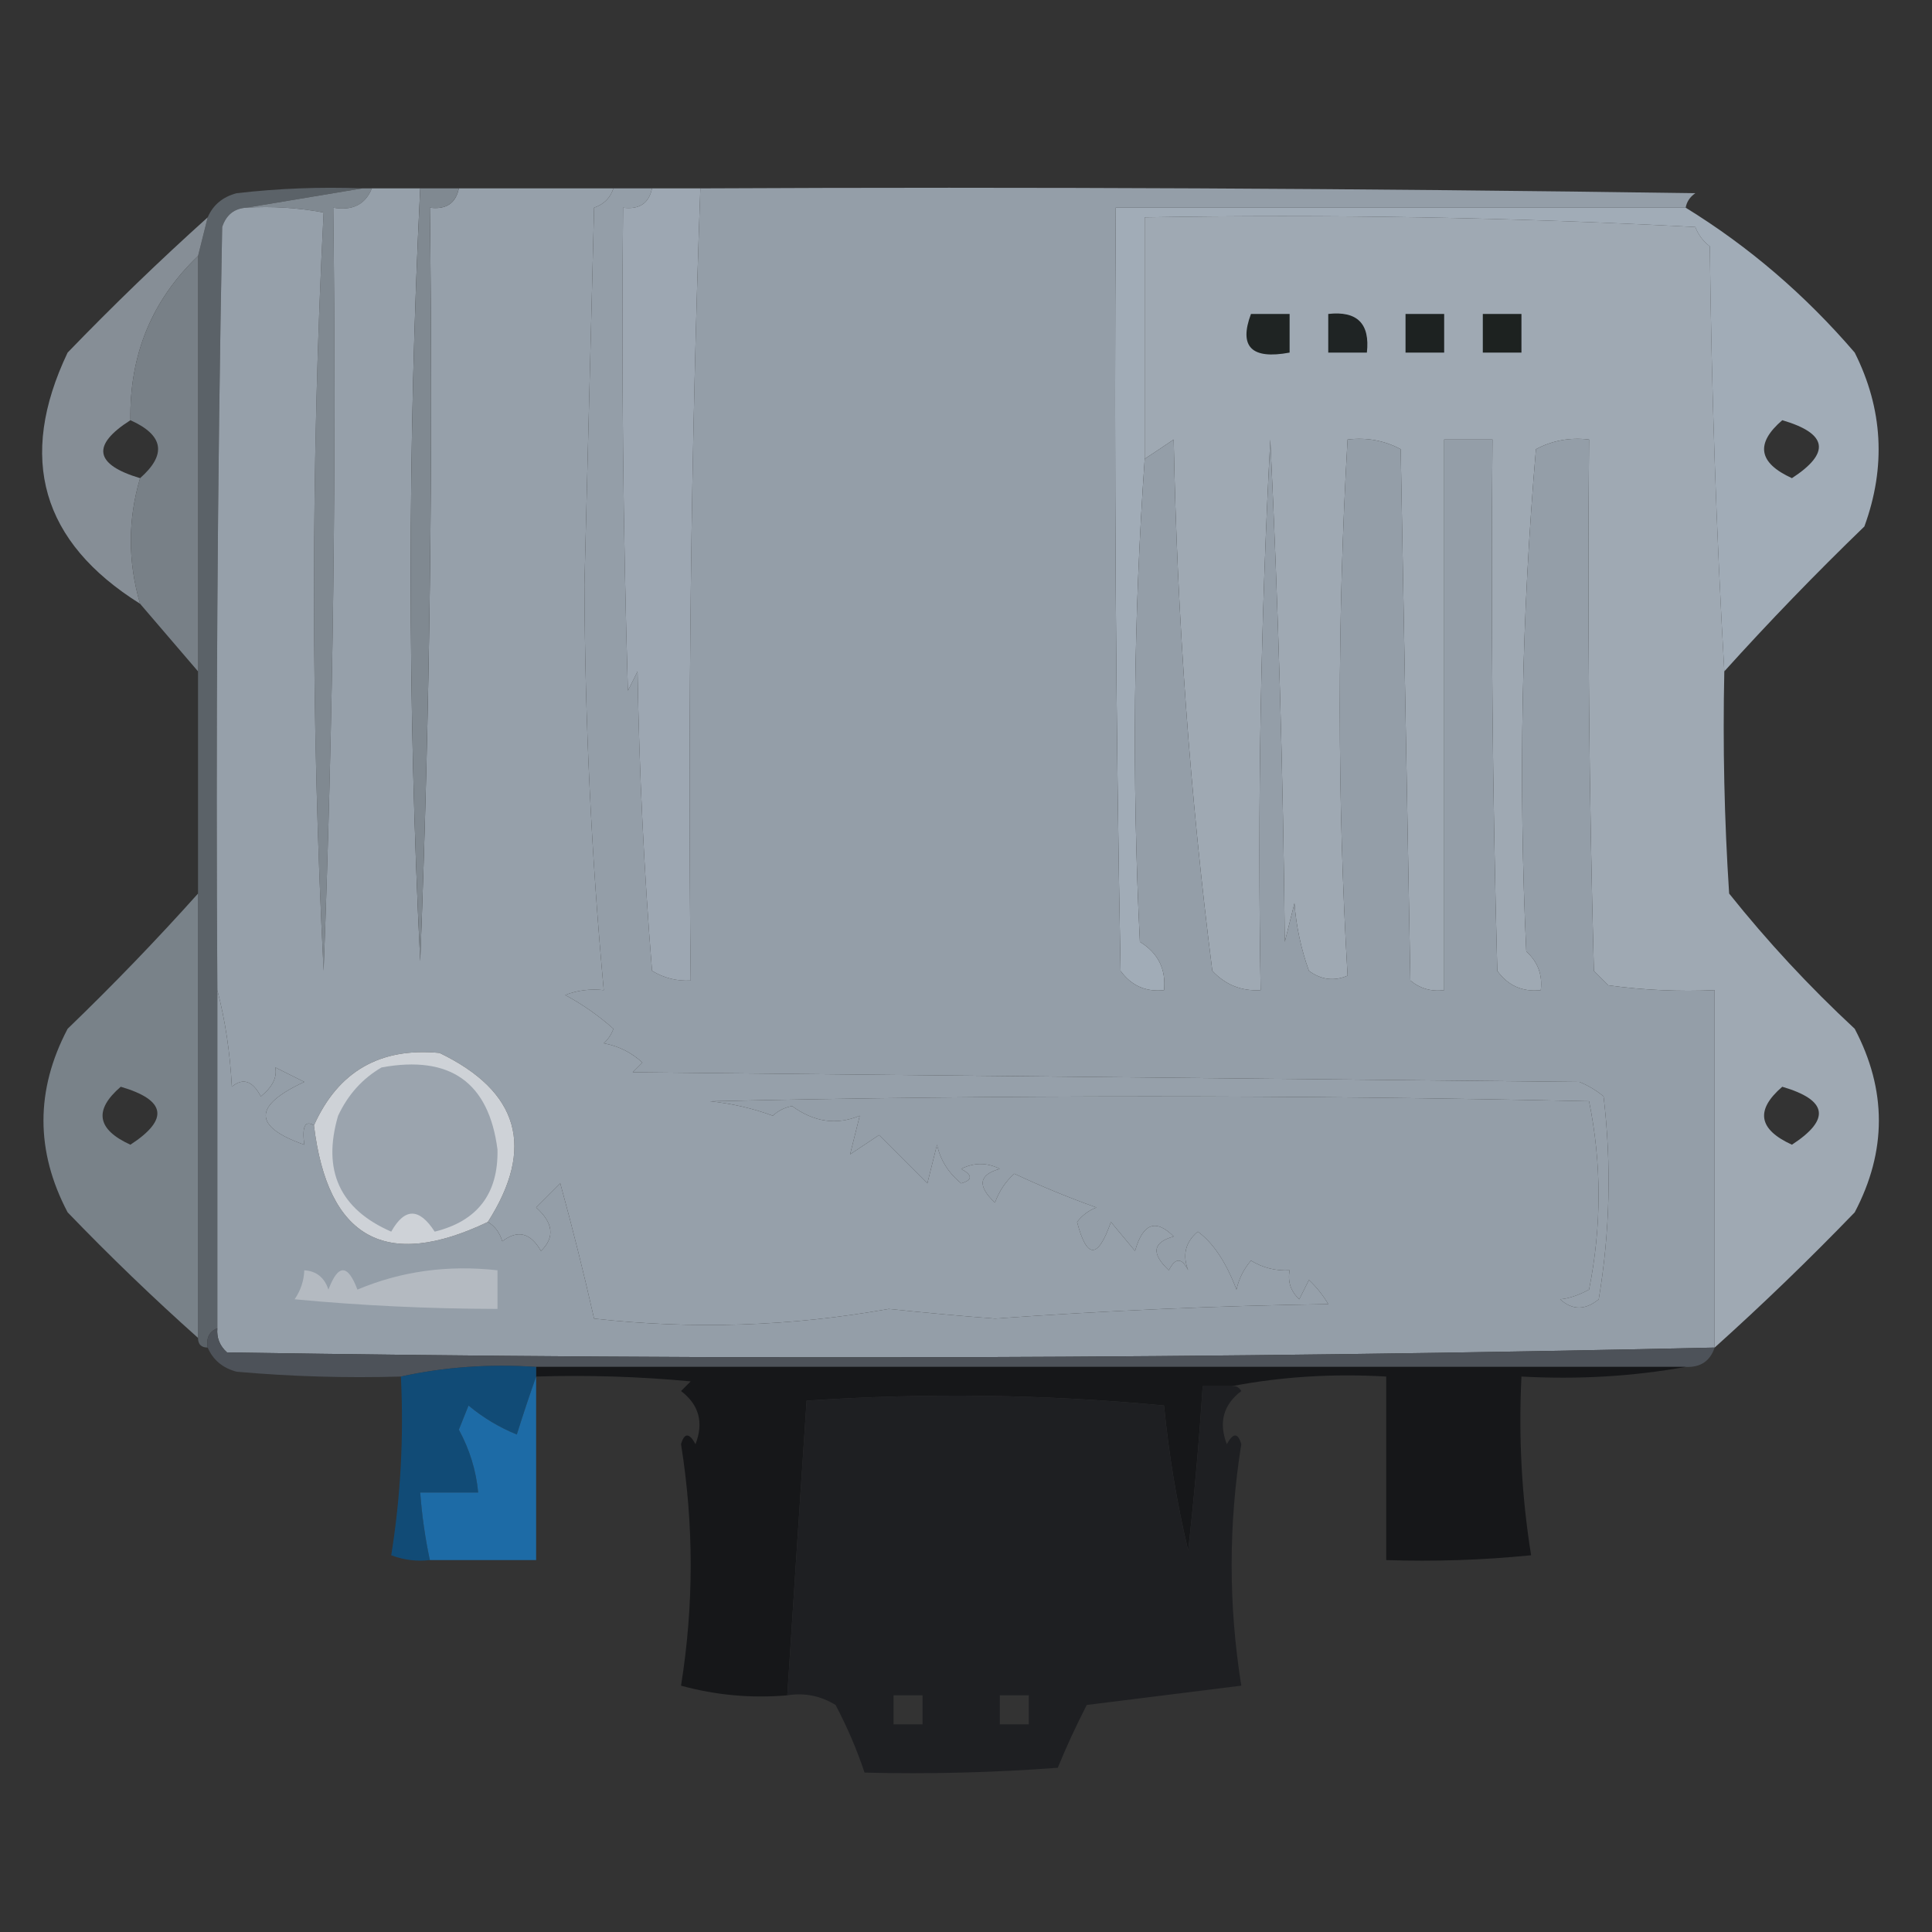 <?xml version="1.0" encoding="UTF-8"?>
<!DOCTYPE svg PUBLIC "-//W3C//DTD SVG 1.1//EN" "http://www.w3.org/Graphics/SVG/1.1/DTD/svg11.dtd">
<svg xmlns="http://www.w3.org/2000/svg" version="1.1" width="200px" height="200px" style="shape-rendering:geometricPrecision; text-rendering:geometricPrecision; image-rendering:optimizeQuality; fill-rule:evenodd; clip-rule:evenodd" xmlns:xlink="http://www.w3.org/1999/xlink">
<rect width="100%" height="100%" fill="#333333" stroke="none"/>
<g><path style="opacity:1" fill="#9fa9b3" d="M 178.5,69.5 C 178.334,77.174 178.5,84.841 179,92.5C 182.966,97.468 187.299,102.134 192,106.5C 195.333,112.833 195.333,119.167 192,125.5C 187.298,130.37 182.465,135.037 177.5,139.5C 177.5,127.167 177.5,114.833 177.5,102.5C 173.818,102.665 170.152,102.499 166.5,102C 166,101.5 165.5,101 165,100.5C 164.5,82.17 164.333,63.836 164.5,45.5C 162.533,45.261 160.699,45.594 159,46.5C 157.513,63.808 157.179,81.141 158,98.5C 159.188,99.563 159.688,100.897 159.5,102.5C 157.61,102.703 156.11,102.037 155,100.5C 154.5,82.17 154.333,63.836 154.5,45.5C 152.833,45.5 151.167,45.5 149.5,45.5C 149.5,64.5 149.5,83.5 149.5,102.5C 148.178,102.67 147.011,102.337 146,101.5C 145.667,83.167 145.333,64.833 145,46.5C 143.301,45.594 141.467,45.261 139.5,45.5C 138.428,64.066 138.428,82.566 139.5,101C 138.101,101.595 136.768,101.428 135.5,100.5C 134.686,98.234 134.186,95.9 134,93.5C 133.667,94.833 133.333,96.167 133,97.5C 132.833,80.157 132.333,62.824 131.5,45.5C 130.5,64.488 130.167,83.488 130.5,102.5C 128.516,102.617 126.85,101.95 125.5,100.5C 123.187,82.256 121.854,63.922 121.5,45.5C 120.482,46.193 119.482,46.859 118.5,47.5C 118.5,39.167 118.5,30.833 118.5,22.5C 137.512,22.167 156.512,22.5 175.5,23.5C 175.808,24.308 176.308,24.975 177,25.5C 177.169,40.339 177.669,55.006 178.5,69.5 Z M 184.5,112.5 C 189.197,113.874 189.531,115.874 185.5,118.5C 182.025,116.916 181.692,114.916 184.5,112.5 Z"/></g>
<g><path style="opacity:0.949" fill="#5d646b" d="M 37.5,19.5 C 33.5,20.167 29.5,20.833 25.5,21.5C 24.25,21.577 23.417,22.244 23,23.5C 22.5,49.831 22.333,76.165 22.5,102.5C 22.5,114.167 22.5,125.833 22.5,137.5C 21.662,137.842 21.328,138.508 21.5,139.5C 20.833,139.5 20.5,139.167 20.5,138.5C 20.5,123.167 20.5,107.833 20.5,92.5C 20.5,84.833 20.5,77.167 20.5,69.5C 20.5,55.167 20.5,40.833 20.5,26.5C 20.833,25.167 21.167,23.833 21.5,22.5C 22.058,21.21 23.058,20.377 24.5,20C 28.821,19.501 33.154,19.334 37.5,19.5 Z"/></g>
<g><path style="opacity:0.942" fill="#a8b3bf" d="M 174.5,21.5 C 181.023,25.511 186.857,30.511 192,36.5C 194.923,42.325 195.256,48.325 193,54.5C 187.936,59.395 183.103,64.395 178.5,69.5C 177.669,55.006 177.169,40.339 177,25.5C 176.308,24.975 175.808,24.308 175.5,23.5C 156.512,22.5 137.512,22.167 118.5,22.5C 118.5,30.833 118.5,39.167 118.5,47.5C 117.338,63.995 117.172,80.662 118,97.5C 119.883,98.653 120.716,100.319 120.5,102.5C 118.61,102.703 117.11,102.037 116,100.5C 115.5,74.169 115.333,47.835 115.5,21.5C 135.167,21.5 154.833,21.5 174.5,21.5 Z M 184.5,43.5 C 189.197,44.874 189.531,46.874 185.5,49.5C 182.025,47.916 181.692,45.916 184.5,43.5 Z"/></g>
<g><path style="opacity:1" fill="#1f2424" d="M 137.5,32.5 C 140.5,32.167 141.833,33.5 141.5,36.5C 140.167,36.5 138.833,36.5 137.5,36.5C 137.5,35.167 137.5,33.833 137.5,32.5 Z"/></g>
<g><path style="opacity:1" fill="#1f2423" d="M 129.5,32.5 C 130.833,32.5 132.167,32.5 133.5,32.5C 133.5,33.833 133.5,35.167 133.5,36.5C 129.56,37.234 128.227,35.901 129.5,32.5 Z"/></g>
<g><path style="opacity:1" fill="#1d2221" d="M 145.5,32.5 C 146.833,32.5 148.167,32.5 149.5,32.5C 149.5,33.833 149.5,35.167 149.5,36.5C 148.167,36.5 146.833,36.5 145.5,36.5C 145.5,35.167 145.5,33.833 145.5,32.5 Z"/></g>
<g><path style="opacity:1" fill="#1d2220" d="M 153.5,32.5 C 154.833,32.5 156.167,32.5 157.5,32.5C 157.5,33.833 157.5,35.167 157.5,36.5C 156.167,36.5 154.833,36.5 153.5,36.5C 153.5,35.167 153.5,33.833 153.5,32.5 Z"/></g>
<g><path style="opacity:0.894" fill="#9099a2" d="M 21.5,22.5 C 21.167,23.833 20.833,25.167 20.5,26.5C 15.726,31.062 13.392,36.729 13.5,43.5C 9.445,46.085 9.778,48.085 14.5,49.5C 13.227,53.801 13.227,58.135 14.5,62.5C 4.291,56.107 1.791,47.441 7,36.5C 11.702,31.63 16.535,26.963 21.5,22.5 Z"/></g>
<g><path style="opacity:0.956" fill="#7b848b" d="M 20.5,26.5 C 20.5,40.833 20.5,55.167 20.5,69.5C 18.529,67.192 16.529,64.859 14.5,62.5C 13.227,58.135 13.227,53.801 14.5,49.5C 17.284,47.048 16.951,45.048 13.5,43.5C 13.392,36.729 15.726,31.062 20.5,26.5 Z"/></g>
<g><path style="opacity:1" fill="#808991" d="M 37.5,19.5 C 37.833,19.5 38.167,19.5 38.5,19.5C 37.817,21.177 36.483,21.843 34.5,21.5C 34.833,47.842 34.5,74.175 33.5,100.5C 32.173,74.267 32.173,48.101 33.5,22C 30.854,21.503 28.187,21.336 25.5,21.5C 29.5,20.833 33.5,20.167 37.5,19.5 Z"/></g>
<g><path style="opacity:1" fill="#949ea8" d="M 63.5,19.5 C 64.833,19.5 66.167,19.5 67.5,19.5C 67.179,21.048 66.179,21.715 64.5,21.5C 64.333,38.17 64.5,54.837 65,71.5C 65.333,70.833 65.667,70.167 66,69.5C 66.168,79.849 66.668,90.183 67.5,100.5C 68.736,101.246 70.07,101.579 71.5,101.5C 71.192,74.135 71.526,46.801 72.5,19.5C 106.835,19.333 141.168,19.5 175.5,20C 174.944,20.383 174.611,20.883 174.5,21.5C 154.833,21.5 135.167,21.5 115.5,21.5C 115.333,47.835 115.5,74.169 116,100.5C 117.11,102.037 118.61,102.703 120.5,102.5C 120.716,100.319 119.883,98.653 118,97.5C 117.172,80.662 117.338,63.995 118.5,47.5C 119.482,46.859 120.482,46.193 121.5,45.5C 121.854,63.922 123.187,82.256 125.5,100.5C 126.85,101.95 128.516,102.617 130.5,102.5C 130.167,83.488 130.5,64.488 131.5,45.5C 132.333,62.824 132.833,80.157 133,97.5C 133.333,96.167 133.667,94.833 134,93.5C 134.186,95.9 134.686,98.234 135.5,100.5C 136.768,101.428 138.101,101.595 139.5,101C 138.428,82.566 138.428,64.066 139.5,45.5C 141.467,45.261 143.301,45.594 145,46.5C 145.333,64.833 145.667,83.167 146,101.5C 147.011,102.337 148.178,102.67 149.5,102.5C 149.5,83.5 149.5,64.5 149.5,45.5C 151.167,45.5 152.833,45.5 154.5,45.5C 154.333,63.836 154.5,82.17 155,100.5C 156.11,102.037 157.61,102.703 159.5,102.5C 159.688,100.897 159.188,99.563 158,98.5C 157.179,81.141 157.513,63.808 159,46.5C 160.699,45.594 162.533,45.261 164.5,45.5C 164.333,63.836 164.5,82.17 165,100.5C 165.5,101 166,101.5 166.5,102C 170.152,102.499 173.818,102.665 177.5,102.5C 177.5,114.833 177.5,127.167 177.5,139.5C 126.195,140.653 74.862,140.82 23.5,140C 22.748,139.329 22.414,138.496 22.5,137.5C 22.5,125.833 22.5,114.167 22.5,102.5C 23.321,105.641 23.821,108.975 24,112.5C 25.148,111.542 26.148,111.875 27,113.5C 28.204,112.529 28.704,111.529 28.5,110.5C 29.5,111 30.5,111.5 31.5,112C 26.184,114.464 26.184,116.631 31.5,118.5C 31.247,116.599 31.58,115.933 32.5,116.5C 33.924,128.211 39.924,131.544 50.5,126.5C 51.222,126.918 51.722,127.584 52,128.5C 53.587,127.273 54.921,127.606 56,129.5C 57.452,128.093 57.285,126.593 55.5,125C 56.333,124.167 57.167,123.333 58,122.5C 59.272,127.124 60.439,131.791 61.5,136.5C 71.725,137.642 81.892,137.309 92,135.5C 95.996,135.915 99.663,136.248 103,136.5C 114.424,135.678 125.924,135.178 137.5,135C 136.953,134.075 136.287,133.242 135.5,132.5C 135.167,133.167 134.833,133.833 134.5,134.5C 133.614,133.675 133.281,132.675 133.5,131.5C 132.07,131.579 130.736,131.246 129.5,130.5C 128.749,131.376 128.249,132.376 128,133.5C 126.922,130.657 125.589,128.657 124,127.5C 122.716,128.572 122.383,129.905 123,131.5C 122.333,130.167 121.667,130.167 121,131.5C 119.148,129.77 119.314,128.604 121.5,128C 119.639,126.138 118.306,126.638 117.5,129.5C 116.667,128.5 115.833,127.5 115,126.5C 113.665,130.361 112.499,130.361 111.5,126.5C 112.025,125.808 112.692,125.308 113.5,125C 110.595,123.963 107.761,122.796 105,121.5C 104.085,122.328 103.419,123.328 103,124.5C 101.148,122.77 101.314,121.604 103.5,121C 102.167,120.333 100.833,120.333 99.5,121C 100.696,121.654 100.696,122.154 99.5,122.5C 98.169,121.408 97.336,120.074 97,118.5C 96.667,119.833 96.333,121.167 96,122.5C 94.333,120.833 92.667,119.167 91,117.5C 90,118.167 89,118.833 88,119.5C 88.333,118.167 88.667,116.833 89,115.5C 86.597,116.497 84.264,116.164 82,114.5C 81.228,114.645 80.561,114.978 80,115.5C 77.931,114.736 75.764,114.236 73.5,114C 103.833,113.333 134.167,113.333 164.5,114C 165.81,120.444 165.81,126.944 164.5,133.5C 163.365,134.103 162.365,134.436 161.5,134.5C 162.776,135.645 164.109,135.645 165.5,134.5C 166.664,127.524 166.831,120.524 166,113.5C 165.25,112.874 164.416,112.374 163.5,112C 130.833,111.667 98.167,111.333 65.5,111C 65.833,110.667 66.167,110.333 66.5,110C 65.377,108.956 64.044,108.29 62.5,108C 62.957,107.586 63.291,107.086 63.5,106.5C 61.972,105.139 60.305,103.972 58.5,103C 59.793,102.51 61.127,102.343 62.5,102.5C 61.219,88.615 60.552,74.615 60.5,60.5C 60.833,47.5 61.167,34.5 61.5,21.5C 62.522,21.145 63.189,20.478 63.5,19.5 Z"/></g>
<g><path style="opacity:1" fill="#9da7b2" d="M 67.5,19.5 C 69.167,19.5 70.833,19.5 72.5,19.5C 71.526,46.801 71.192,74.135 71.5,101.5C 70.07,101.579 68.736,101.246 67.5,100.5C 66.668,90.183 66.168,79.849 66,69.5C 65.667,70.167 65.333,70.833 65,71.5C 64.5,54.837 64.333,38.17 64.5,21.5C 66.179,21.715 67.179,21.048 67.5,19.5 Z"/></g>
<g><path style="opacity:1" fill="#96a0aa" d="M 38.5,19.5 C 40.167,19.5 41.833,19.5 43.5,19.5C 42.185,46.131 42.185,72.797 43.5,99.5C 44.5,73.508 44.833,47.508 44.5,21.5C 46.179,21.715 47.179,21.048 47.5,19.5C 52.833,19.5 58.167,19.5 63.5,19.5C 63.189,20.478 62.522,21.145 61.5,21.5C 61.167,34.5 60.833,47.5 60.5,60.5C 60.552,74.615 61.219,88.615 62.5,102.5C 61.127,102.343 59.793,102.51 58.5,103C 60.305,103.972 61.972,105.139 63.5,106.5C 63.291,107.086 62.957,107.586 62.5,108C 64.044,108.29 65.377,108.956 66.5,110C 66.167,110.333 65.833,110.667 65.5,111C 98.167,111.333 130.833,111.667 163.5,112C 164.416,112.374 165.25,112.874 166,113.5C 166.831,120.524 166.664,127.524 165.5,134.5C 164.109,135.645 162.776,135.645 161.5,134.5C 162.365,134.436 163.365,134.103 164.5,133.5C 165.81,126.944 165.81,120.444 164.5,114C 134.167,113.333 103.833,113.333 73.5,114C 75.764,114.236 77.931,114.736 80,115.5C 80.561,114.978 81.228,114.645 82,114.5C 84.264,116.164 86.597,116.497 89,115.5C 88.667,116.833 88.333,118.167 88,119.5C 89,118.833 90,118.167 91,117.5C 92.667,119.167 94.333,120.833 96,122.5C 96.333,121.167 96.667,119.833 97,118.5C 97.336,120.074 98.169,121.408 99.5,122.5C 100.696,122.154 100.696,121.654 99.5,121C 100.833,120.333 102.167,120.333 103.5,121C 101.314,121.604 101.148,122.77 103,124.5C 103.419,123.328 104.085,122.328 105,121.5C 107.761,122.796 110.595,123.963 113.5,125C 112.692,125.308 112.025,125.808 111.5,126.5C 112.499,130.361 113.665,130.361 115,126.5C 115.833,127.5 116.667,128.5 117.5,129.5C 118.306,126.638 119.639,126.138 121.5,128C 119.314,128.604 119.148,129.77 121,131.5C 121.667,130.167 122.333,130.167 123,131.5C 122.383,129.905 122.716,128.572 124,127.5C 125.589,128.657 126.922,130.657 128,133.5C 128.249,132.376 128.749,131.376 129.5,130.5C 130.736,131.246 132.07,131.579 133.5,131.5C 133.281,132.675 133.614,133.675 134.5,134.5C 134.833,133.833 135.167,133.167 135.5,132.5C 136.287,133.242 136.953,134.075 137.5,135C 125.924,135.178 114.424,135.678 103,136.5C 99.663,136.248 95.996,135.915 92,135.5C 81.892,137.309 71.725,137.642 61.5,136.5C 60.439,131.791 59.272,127.124 58,122.5C 57.167,123.333 56.333,124.167 55.5,125C 57.285,126.593 57.452,128.093 56,129.5C 54.921,127.606 53.587,127.273 52,128.5C 51.722,127.584 51.222,126.918 50.5,126.5C 55.41,118.814 53.743,112.98 45.5,109C 39.339,108.412 35.005,110.912 32.5,116.5C 31.58,115.933 31.247,116.599 31.5,118.5C 26.184,116.631 26.184,114.464 31.5,112C 30.5,111.5 29.5,111 28.5,110.5C 28.704,111.529 28.204,112.529 27,113.5C 26.148,111.875 25.148,111.542 24,112.5C 23.821,108.975 23.321,105.641 22.5,102.5C 22.333,76.165 22.5,49.831 23,23.5C 23.417,22.244 24.25,21.577 25.5,21.5C 28.187,21.336 30.854,21.503 33.5,22C 32.173,48.101 32.173,74.267 33.5,100.5C 34.5,74.175 34.833,47.842 34.5,21.5C 36.483,21.843 37.817,21.177 38.5,19.5 Z"/></g>
<g><path style="opacity:1" fill="#808991" d="M 43.5,19.5 C 44.833,19.5 46.167,19.5 47.5,19.5C 47.179,21.048 46.179,21.715 44.5,21.5C 44.833,47.508 44.5,73.508 43.5,99.5C 42.185,72.797 42.185,46.131 43.5,19.5 Z"/></g>
<g><path style="opacity:1" fill="#ced2d7" d="M 50.5,126.5 C 39.924,131.544 33.924,128.211 32.5,116.5C 35.005,110.912 39.339,108.412 45.5,109C 53.743,112.98 55.41,118.814 50.5,126.5 Z"/></g>
<g><path style="opacity:0.984" fill="#7a838a" d="M 20.5,92.5 C 20.5,107.833 20.5,123.167 20.5,138.5C 15.869,134.37 11.369,130.037 7,125.5C 3.667,119.167 3.667,112.833 7,106.5C 11.731,101.938 16.231,97.271 20.5,92.5 Z M 12.5,112.5 C 17.197,113.874 17.53,115.874 13.5,118.5C 10.025,116.916 9.692,114.916 12.5,112.5 Z"/></g>
<g><path style="opacity:1" fill="#9ba4ae" d="M 39.5,110.5 C 46.603,109.202 50.603,112.035 51.5,119C 51.592,123.573 49.426,126.406 45,127.5C 43.394,125.016 41.894,125.016 40.5,127.5C 35.172,125.173 33.338,121.173 35,115.5C 36.025,113.313 37.525,111.646 39.5,110.5 Z"/></g>
<g><path style="opacity:1" fill="#b4bac1" d="M 31.5,131.5 C 32.75,131.577 33.583,132.244 34,133.5C 35,130.833 36,130.833 37,133.5C 41.518,131.593 46.352,130.926 51.5,131.5C 51.5,132.833 51.5,134.167 51.5,135.5C 44.287,135.48 37.287,135.147 30.5,134.5C 31.127,133.583 31.461,132.583 31.5,131.5 Z"/></g>
<g><path style="opacity:1" fill="#4d5259" d="M 22.5,137.5 C 22.414,138.496 22.748,139.329 23.5,140C 74.862,140.82 126.195,140.653 177.5,139.5C 177.027,140.906 176.027,141.573 174.5,141.5C 134.833,141.5 95.167,141.5 55.5,141.5C 50.637,141.181 45.97,141.514 41.5,142.5C 35.824,142.666 30.157,142.499 24.5,142C 23.058,141.623 22.058,140.79 21.5,139.5C 21.328,138.508 21.662,137.842 22.5,137.5 Z"/></g>
<g><path style="opacity:0.993" fill="#17181a" d="M 55.5,142.5 C 55.5,142.167 55.5,141.833 55.5,141.5C 95.167,141.5 134.833,141.5 174.5,141.5C 169.025,142.489 163.358,142.822 157.5,142.5C 157.19,148.758 157.524,154.924 158.5,161C 153.511,161.499 148.511,161.666 143.5,161.5C 143.5,155.167 143.5,148.833 143.5,142.5C 137.974,142.179 132.64,142.512 127.5,143.5C 126.5,143.5 125.5,143.5 124.5,143.5C 124.133,149.172 123.633,154.839 123,160.5C 121.837,155.627 121.003,150.627 120.5,145.5C 108.18,144.334 95.847,144.167 83.5,145C 82.822,155.166 82.155,165.333 81.5,175.5C 77.774,175.823 74.107,175.489 70.5,174.5C 71.833,166.167 71.833,157.833 70.5,149.5C 70.846,148.304 71.346,148.304 72,149.5C 72.863,147.251 72.363,145.418 70.5,144C 70.833,143.667 71.167,143.333 71.5,143C 66.177,142.501 60.844,142.334 55.5,142.5 Z"/></g>
<g><path style="opacity:0.996" fill="#124c77" d="M 55.5,141.5 C 55.5,141.833 55.5,142.167 55.5,142.5C 54.835,144.369 54.169,146.369 53.5,148.5C 51.667,147.752 50.001,146.752 48.5,145.5C 48.167,146.333 47.833,147.167 47.5,148C 48.618,150.059 49.285,152.226 49.5,154.5C 47.5,154.5 45.5,154.5 43.5,154.5C 43.674,156.861 44.007,159.194 44.5,161.5C 43.127,161.657 41.793,161.49 40.5,161C 41.476,154.924 41.81,148.758 41.5,142.5C 45.97,141.514 50.637,141.181 55.5,141.5 Z"/></g>
<g><path style="opacity:0.991" fill="#1f2023" d="M 127.5,143.5 C 127.938,143.435 128.272,143.601 128.5,144C 126.637,145.418 126.137,147.251 127,149.5C 127.654,148.304 128.154,148.304 128.5,149.5C 127.167,157.833 127.167,166.167 128.5,174.5C 123.167,175.167 117.833,175.833 112.5,176.5C 111.399,178.642 110.399,180.808 109.5,183C 102.842,183.5 96.175,183.666 89.5,183.5C 88.702,181.114 87.702,178.78 86.5,176.5C 84.955,175.548 83.288,175.215 81.5,175.5C 82.155,165.333 82.822,155.166 83.5,145C 95.847,144.167 108.18,144.334 120.5,145.5C 121.003,150.627 121.837,155.627 123,160.5C 123.633,154.839 124.133,149.172 124.5,143.5C 125.5,143.5 126.5,143.5 127.5,143.5 Z M 92.5,175.5 C 93.5,175.5 94.5,175.5 95.5,175.5C 95.5,176.5 95.5,177.5 95.5,178.5C 94.5,178.5 93.5,178.5 92.5,178.5C 92.5,177.5 92.5,176.5 92.5,175.5 Z M 103.5,175.5 C 104.5,175.5 105.5,175.5 106.5,175.5C 106.5,176.5 106.5,177.5 106.5,178.5C 105.5,178.5 104.5,178.5 103.5,178.5C 103.5,177.5 103.5,176.5 103.5,175.5 Z"/></g>
<g><path style="opacity:1" fill="#1d6ba6" d="M 55.5,142.5 C 55.5,148.833 55.5,155.167 55.5,161.5C 51.833,161.5 48.167,161.5 44.5,161.5C 44.007,159.194 43.674,156.861 43.5,154.5C 45.5,154.5 47.5,154.5 49.5,154.5C 49.285,152.226 48.618,150.059 47.5,148C 47.833,147.167 48.167,146.333 48.5,145.5C 50.001,146.752 51.667,147.752 53.5,148.5C 54.169,146.369 54.835,144.369 55.5,142.5 Z"/></g>
<g><path style="opacity:0.004" fill="#fefffe" d="M 89.5,183.5 C 88.833,184.167 88.833,184.167 89.5,183.5 Z"/></g>
</svg>

